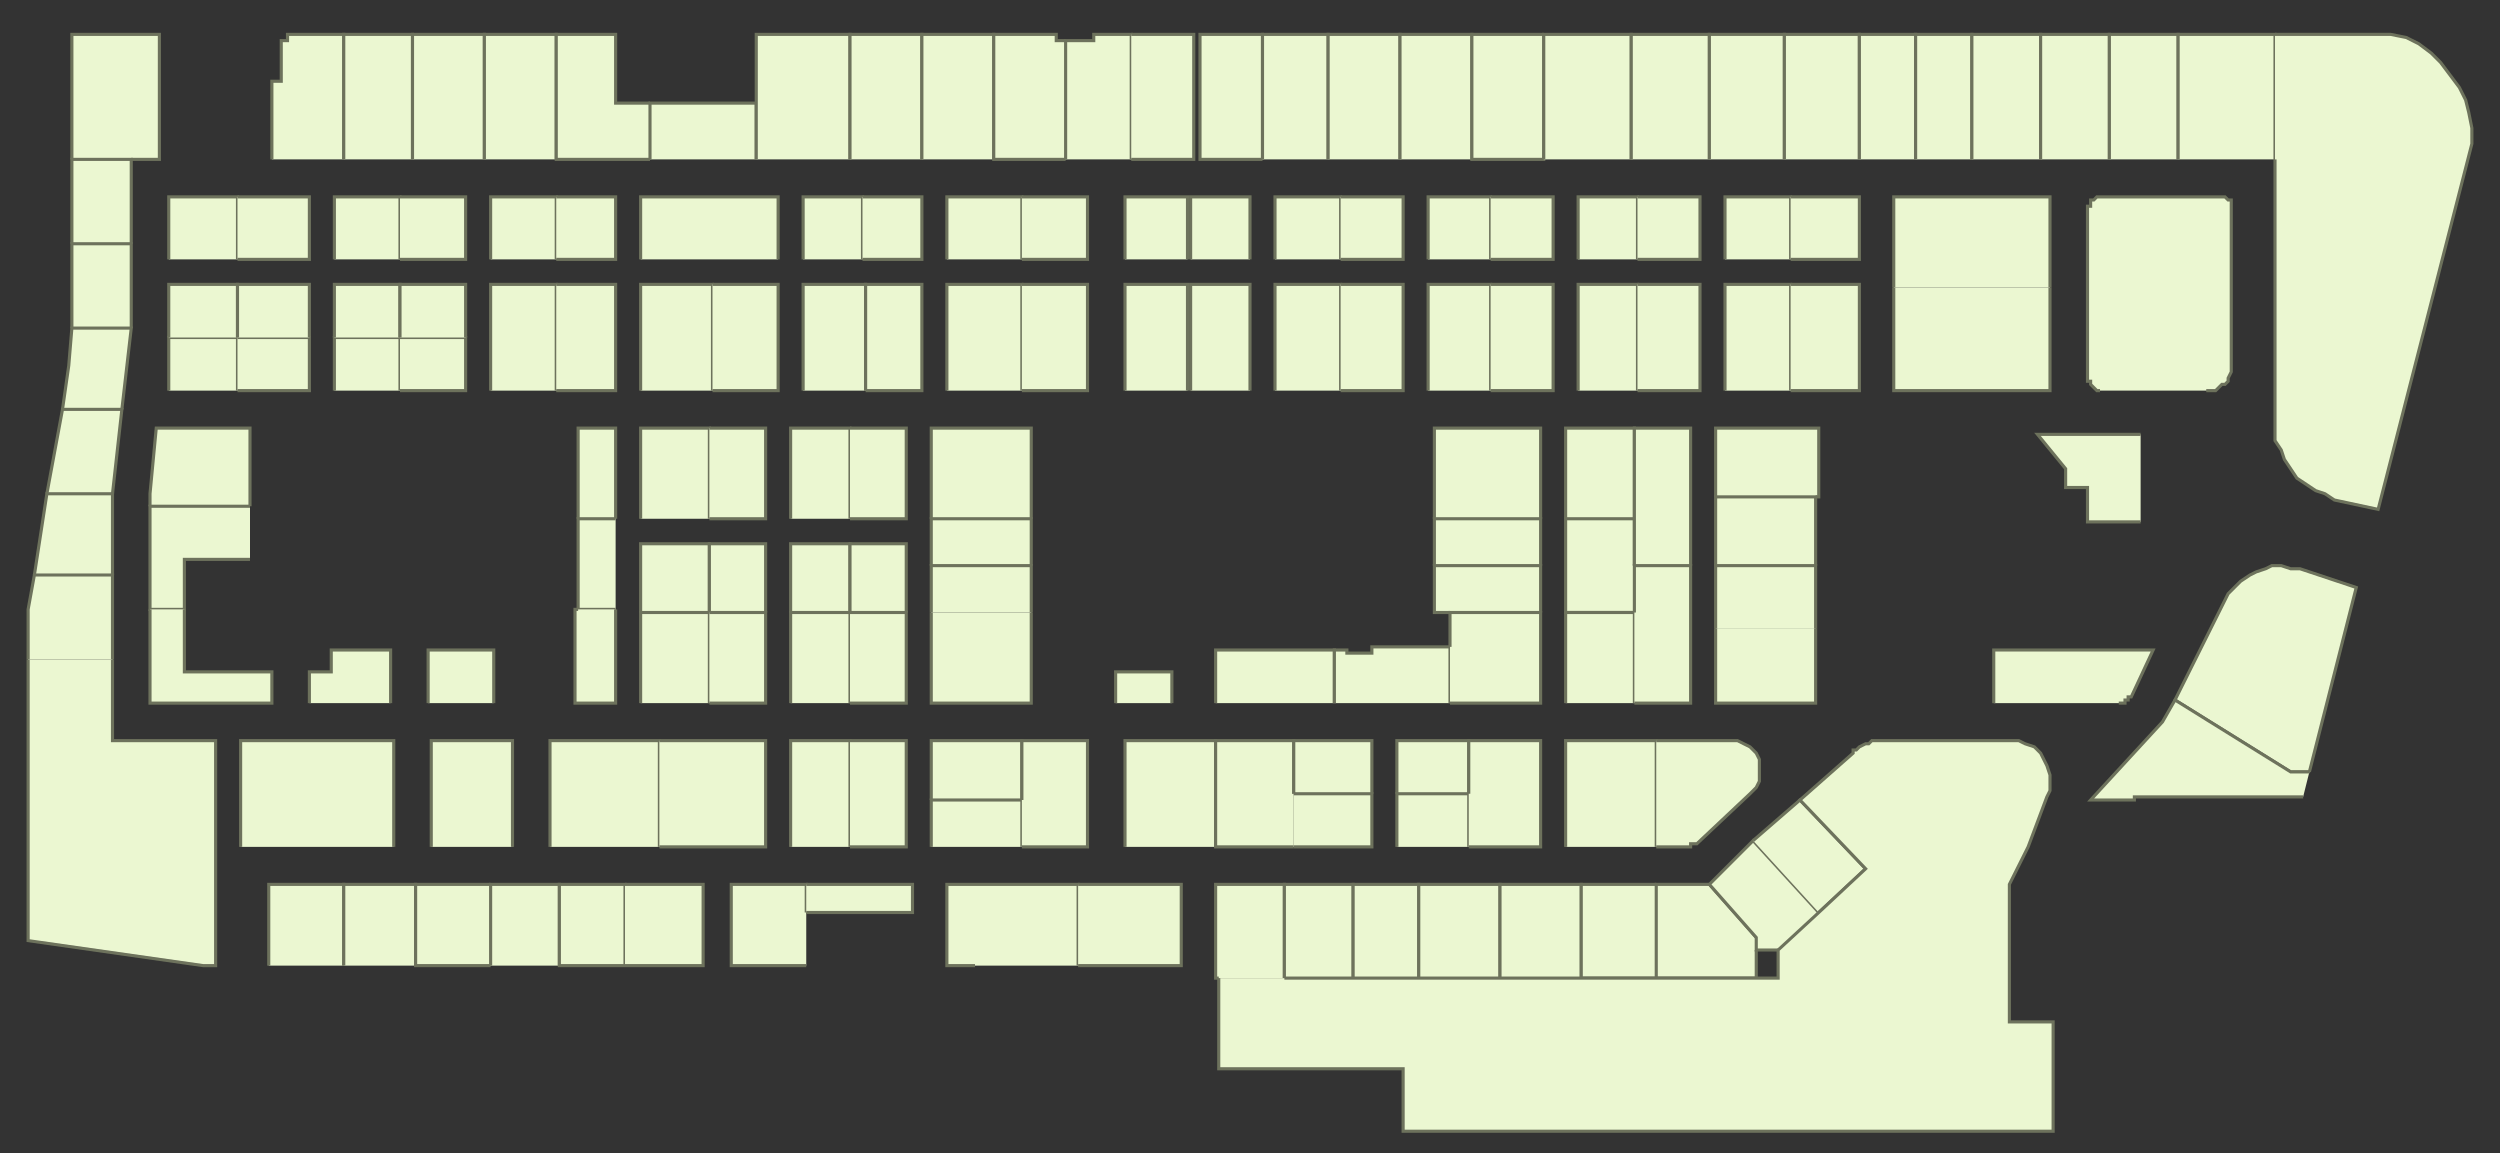 <?xml version="1.0" encoding="utf-8" ?>
<svg baseProfile="full" height="369" version="1.1" width="800" xmlns="http://www.w3.org/2000/svg" xmlns:ev="http://www.w3.org/2001/xml-events" xmlns:xlink="http://www.w3.org/1999/xlink"><rect width="100%" height="100%" fill="#333333" stroke="none"/><defs /><g id="3A01" stroke="red"><polyline fill="#ebf7d1" points="23,51 23,11 51,11 51,26 51,51 42,51" stroke="#6d725c" /></g><g id="3A02" stroke="red"><polyline fill="#ebf7d1" points="54,83 54,63 76,63 76,83" stroke="#6d725c" /></g><g id="3A03" stroke="red"><polyline fill="#ebf7d1" points="87,51 87,26 90,26 90,13 92,13 92,11 110,11 110,51" stroke="#6d725c" /></g><g id="3A04" stroke="red"><polyline fill="#ebf7d1" points="76,63 99,63 99,83 76,83" stroke="#6d725c" /></g><g id="3A06" stroke="red"><polyline fill="#ebf7d1" points="107,83 107,63 128,63 128,83" stroke="#6d725c" /></g><g id="3A07" stroke="red"><polyline fill="#ebf7d1" points="110,51 110,11 132,11 132,51" stroke="#6d725c" /></g><g id="3A08" stroke="red"><polyline fill="#ebf7d1" points="128,63 149,63 149,83 128,83" stroke="#6d725c" /></g><g id="3A09" stroke="red"><polyline fill="#ebf7d1" points="132,51 132,11 155,11 155,51" stroke="#6d725c" /></g><g id="3A10" stroke="red"><polyline fill="#ebf7d1" points="157,83 157,63 178,63 178,83" stroke="#6d725c" /></g><g id="3A11" stroke="red"><polyline fill="#ebf7d1" points="155,51 155,11 178,11 178,51" stroke="#6d725c" /></g><g id="3A12" stroke="red"><polyline fill="#ebf7d1" points="178,63 197,63 197,83 178,83" stroke="#6d725c" /></g><g id="3A13" stroke="red"><polyline fill="#ebf7d1" points="208,51 178,51 178,11 197,11 197,33 208,33" stroke="#6d725c" /></g><g id="3A15" stroke="red"><polyline fill="#ebf7d1" points="208,51 208,33 242,33 242,51" stroke="#6d725c" /></g><g id="3A16" stroke="red"><polyline fill="#ebf7d1" points="205,83 205,63 249,63 249,83" stroke="#6d725c" /></g><g id="3A17" stroke="red"><polyline fill="#ebf7d1" points="242,51 242,33 242,11 272,11 272,51" stroke="#6d725c" /></g><g id="3A18" stroke="red"><polyline fill="#ebf7d1" points="257,83 257,63 276,63 276,83" stroke="#6d725c" /></g><g id="3A19" stroke="red"><polyline fill="#ebf7d1" points="272,51 272,11 295,11 295,51" stroke="#6d725c" /></g><g id="3A20" stroke="red"><polyline fill="#ebf7d1" points="276,63 295,63 295,83 276,83" stroke="#6d725c" /></g><g id="3A21" stroke="red"><polyline fill="#ebf7d1" points="295,51 295,11 318,11 318,51" stroke="#6d725c" /></g><g id="3A22" stroke="red"><polyline fill="#ebf7d1" points="303,83 303,63 327,63 327,83" stroke="#6d725c" /></g><g id="3A23" stroke="red"><polyline fill="#ebf7d1" points="341,51 318,51 318,11 338,11 338,13 341,13" stroke="#6d725c" /></g><g id="3A24" stroke="red"><polyline fill="#ebf7d1" points="327,63 348,63 348,83 327,83" stroke="#6d725c" /></g><g id="3A25" stroke="red"><polyline fill="#ebf7d1" points="341,51 341,13 350,13 350,11 362,11 362,51" stroke="#6d725c" /></g><g id="3A26" stroke="red"><polyline fill="#ebf7d1" points="360,83 360,63 380,63 380,83" stroke="#6d725c" /></g><g id="3A27" stroke="red"><polyline fill="#ebf7d1" points="362,11 382,11 382,51 362,51" stroke="#6d725c" /></g><g id="3A28" stroke="red"><polyline fill="#ebf7d1" points="381,83 381,63 400,63 400,83" stroke="#6d725c" /></g><g id="3A29" stroke="red"><polyline fill="#ebf7d1" points="404,51 384,51 384,11 404,11 404,51" stroke="#6d725c" /></g><g id="3A30" stroke="red"><polyline fill="#ebf7d1" points="408,83 408,63 429,63 429,83" stroke="#6d725c" /></g><g id="3A31" stroke="red"><polyline fill="#ebf7d1" points="404,51 404,11 425,11 425,51" stroke="#6d725c" /></g><g id="3A32" stroke="red"><polyline fill="#ebf7d1" points="429,63 449,63 449,83 429,83" stroke="#6d725c" /></g><g id="3A33" stroke="red"><polyline fill="#ebf7d1" points="425,51 425,11 448,11 448,51" stroke="#6d725c" /></g><g id="3A34" stroke="red"><polyline fill="#ebf7d1" points="457,83 457,63 477,63 477,83" stroke="#6d725c" /></g><g id="3A35" stroke="red"><polyline fill="#ebf7d1" points="448,51 448,11 471,11 471,51" stroke="#6d725c" /></g><g id="3A36" stroke="red"><polyline fill="#ebf7d1" points="477,63 497,63 497,83 477,83" stroke="#6d725c" /></g><g id="3A37" stroke="red"><polyline fill="#ebf7d1" points="494,11 494,51 471,51 471,11 494,11 494,11" stroke="#6d725c" /></g><g id="3A38" stroke="red"><polyline fill="#ebf7d1" points="505,83 505,63 524,63 524,83" stroke="#6d725c" /></g><g id="3A39" stroke="red"><polyline fill="#ebf7d1" points="494,51 494,11 522,11 522,51" stroke="#6d725c" /></g><g id="3A40" stroke="red"><polyline fill="#ebf7d1" points="524,63 544,63 544,83 524,83" stroke="#6d725c" /></g><g id="3A41" stroke="red"><polyline fill="#ebf7d1" points="522,51 522,11 522,11 547,11 547,51" stroke="#6d725c" /></g><g id="3A42" stroke="red"><polyline fill="#ebf7d1" points="552,83 552,63 573,63 573,83" stroke="#6d725c" /></g><g id="3A43" stroke="red"><polyline fill="#ebf7d1" points="547,51 547,11 571,11 571,51" stroke="#6d725c" /></g><g id="3A44" stroke="red"><polyline fill="#ebf7d1" points="573,63 595,63 595,83 573,83" stroke="#6d725c" /></g><g id="3A45" stroke="red"><polyline fill="#ebf7d1" points="571,51 571,11 595,11 595,51" stroke="#6d725c" /></g><g id="3A46" stroke="red"><polyline fill="#ebf7d1" points="606,92 606,63 656,63 656,92" stroke="#6d725c" /></g><g id="3A47A" stroke="red"><polyline fill="#ebf7d1" points="595,51 595,11 613,11 613,51" stroke="#6d725c" /></g><g id="3A47B" stroke="red"><polyline fill="#ebf7d1" points="613,51 613,11 631,11 631,51" stroke="#6d725c" /></g><g id="3A49A" stroke="red"><polyline fill="#ebf7d1" points="631,51 631,11 653,11 653,51" stroke="#6d725c" /></g><g id="3A49B" stroke="red"><polyline fill="#ebf7d1" points="653,51 653,11 675,11 675,51" stroke="#6d725c" /></g><g id="3A51A" stroke="red"><polyline fill="#ebf7d1" points="675,51 675,11 697,11 697,51" stroke="#6d725c" /></g><g id="3A51B" stroke="red"><polyline fill="#ebf7d1" points="697,51 697,11 728,11 728,51" stroke="#6d725c" /></g><g id="3A53" stroke="red"><polyline fill="#ebf7d1" points="728,11 765,11 770,12 774,14 778,17 781,20 784,24 787,28 789,32 790,36 791,41 791,46 761,163 747,160 744,158 741,157 738,155 735,153 733,150 731,147 730,144 728,141 728,137 728,134 728,127 728,51" stroke="#6d725c" /></g><g id="3B01A" stroke="red"><polyline fill="#ebf7d1" points="54,125 54,108 76,108 76,125" stroke="#6d725c" /></g><g id="3B01B" stroke="red"><polyline fill="#ebf7d1" points="54,108 54,91 76,91 76,108" stroke="#6d725c" /></g><g id="3B02A" stroke="red"><polyline fill="#ebf7d1" points="48,162 48,158 50,137 80,137 80,162" stroke="#6d725c" /></g><g id="3B02B" stroke="red"><polyline fill="#ebf7d1" points="80,179 59,179 59,195 48,195 48,162 80,162" stroke="#6d725c" /></g><g id="3B03A" stroke="red"><polyline fill="#ebf7d1" points="76,108 99,108 99,125 76,125" stroke="#6d725c" /></g><g id="3B03B" stroke="red"><polyline fill="#ebf7d1" points="76,108 76,91 99,91 99,108" stroke="#6d725c" /></g><g id="3B05A" stroke="red"><polyline fill="#ebf7d1" points="107,125 107,108 128,108 128,125" stroke="#6d725c" /></g><g id="3B05B" stroke="red"><polyline fill="#ebf7d1" points="107,108 107,91 128,91 128,108" stroke="#6d725c" /></g><g id="3B07A" stroke="red"><polyline fill="#ebf7d1" points="128,108 149,108 149,125 128,125" stroke="#6d725c" /></g><g id="3B07B" stroke="red"><polyline fill="#ebf7d1" points="128,108 128,91 149,91 149,108" stroke="#6d725c" /></g><g id="3B09" stroke="red"><polyline fill="#ebf7d1" points="157,125 157,91 178,91 178,125" stroke="#6d725c" /></g><g id="3B11" stroke="red"><polyline fill="#ebf7d1" points="178,91 197,91 197,125 178,125" stroke="#6d725c" /></g><g id="3B12A" stroke="red"><polyline fill="#ebf7d1" points="185,166 185,137 197,137 197,166" stroke="#6d725c" /></g><g id="3B12B" stroke="red"><polyline fill="#ebf7d1" points="197,195 185,195 185,166 185,166 185,166 197,166" stroke="#6d725c" /></g><g id="3B13" stroke="red"><polyline fill="#ebf7d1" points="205,125 205,91 228,91 228,125" stroke="#6d725c" /></g><g id="3B14A" stroke="red"><polyline fill="#ebf7d1" points="205,166 205,137 227,137 227,166" stroke="#6d725c" /></g><g id="3B14B" stroke="red"><polyline fill="#ebf7d1" points="205,196 205,174 227,174 227,196" stroke="#6d725c" /></g><g id="3B15" stroke="red"><polyline fill="#ebf7d1" points="228,91 249,91 249,125 228,125" stroke="#6d725c" /></g><g id="3B16A" stroke="red"><polyline fill="#ebf7d1" points="227,137 245,137 245,166 227,166" stroke="#6d725c" /></g><g id="3B16B" stroke="red"><polyline fill="#ebf7d1" points="227,196 227,174 245,174 245,196" stroke="#6d725c" /></g><g id="3B17" stroke="red"><polyline fill="#ebf7d1" points="257,125 257,91 277,91 277,125" stroke="#6d725c" /></g><g id="3B18A" stroke="red"><polyline fill="#ebf7d1" points="253,166 253,137 272,137 272,166" stroke="#6d725c" /></g><g id="3B18B" stroke="red"><polyline fill="#ebf7d1" points="253,196 253,174 272,174 272,196" stroke="#6d725c" /></g><g id="3B19" stroke="red"><polyline fill="#ebf7d1" points="277,125 277,91 295,91 295,125 277,125 277,125" stroke="#6d725c" /></g><g id="3B20A" stroke="red"><polyline fill="#ebf7d1" points="272,137 290,137 290,166 272,166" stroke="#6d725c" /></g><g id="3B20B" stroke="red"><polyline fill="#ebf7d1" points="272,196 272,174 290,174 290,196" stroke="#6d725c" /></g><g id="3B21" stroke="red"><polyline fill="#ebf7d1" points="303,125 303,91 327,91 327,125" stroke="#6d725c" /></g><g id="3B22A" stroke="red"><polyline fill="#ebf7d1" points="298,166 298,137 330,137 330,166" stroke="#6d725c" /></g><g id="3B22B" stroke="red"><polyline fill="#ebf7d1" points="298,181 298,166 330,166 330,166 330,181" stroke="#6d725c" /></g><g id="3B22C" stroke="red"><polyline fill="#ebf7d1" points="298,196 298,181 330,181 330,196" stroke="#6d725c" /></g><g id="3B23" stroke="red"><polyline fill="#ebf7d1" points="327,91 348,91 348,125 327,125" stroke="#6d725c" /></g><g id="3B25" stroke="red"><polyline fill="#ebf7d1" points="360,125 360,91 380,91 380,125" stroke="#6d725c" /></g><g id="3B27" stroke="red"><polyline fill="#ebf7d1" points="381,125 381,91 400,91 400,125" stroke="#6d725c" /></g><g id="3B29" stroke="red"><polyline fill="#ebf7d1" points="408,125 408,91 429,91 429,125" stroke="#6d725c" /></g><g id="3B31" stroke="red"><polyline fill="#ebf7d1" points="429,91 449,91 449,125 429,125" stroke="#6d725c" /></g><g id="3B33" stroke="red"><polyline fill="#ebf7d1" points="457,125 457,91 477,91 477,125" stroke="#6d725c" /></g><g id="3B35" stroke="red"><polyline fill="#ebf7d1" points="477,91 497,91 497,125 477,125" stroke="#6d725c" /></g><g id="3B36A" stroke="red"><polyline fill="#ebf7d1" points="459,166 459,137 493,137 493,166" stroke="#6d725c" /></g><g id="3B36B" stroke="red"><polyline fill="#ebf7d1" points="459,181 459,166 493,166 493,181" stroke="#6d725c" /></g><g id="3B36C" stroke="red"><polyline fill="#ebf7d1" points="464,196 459,196 459,181 493,181 493,196" stroke="#6d725c" /></g><g id="3B37" stroke="red"><polyline fill="#ebf7d1" points="505,125 505,91 524,91 524,125" stroke="#6d725c" /></g><g id="3B38A" stroke="red"><polyline fill="#ebf7d1" points="501,166 501,137 523,137 523,166" stroke="#6d725c" /></g><g id="3B38B" stroke="red"><polyline fill="#ebf7d1" points="523,196 501,196 501,166 523,166 523,181" stroke="#6d725c" /></g><g id="3B39" stroke="red"><polyline fill="#ebf7d1" points="524,91 544,91 544,125 524,125" stroke="#6d725c" /></g><g id="3B40" stroke="red"><polyline fill="#ebf7d1" points="523,181 523,166 523,137 541,137 541,181" stroke="#6d725c" /></g><g id="3B41" stroke="red"><polyline fill="#ebf7d1" points="552,125 552,91 573,91 573,125" stroke="#6d725c" /></g><g id="3B42A" stroke="red"><polyline fill="#ebf7d1" points="549,159 549,137 582,137 582,159 581,159" stroke="#6d725c" /></g><g id="3B42B" stroke="red"><polyline fill="#ebf7d1" points="549,181 549,159 581,159 581,181 581,181" stroke="#6d725c" /></g><g id="3B43" stroke="red"><polyline fill="#ebf7d1" points="573,91 595,91 595,125 573,125" stroke="#6d725c" /></g><g id="3B45" stroke="red"><polyline fill="#ebf7d1" points="656,92 656,125 606,125 606,92" stroke="#6d725c" /></g><g id="3B46" stroke="red"><polyline fill="#ebf7d1" points="685,167 668,167 668,156 661,156 661,150 652,139 685,139" stroke="#6d725c" /></g><g id="3B47" stroke="red"><polyline fill="#ebf7d1" points="672,125 672,125 671,125 671,125 670,124 670,124 669,123 669,123 669,122 668,122 668,121 668,67 668,66 669,66 669,65 669,64 670,64 670,64 671,63 671,63 672,63 672,63 710,63 711,63 712,63 712,63 713,64 713,64 714,64 714,65 714,66 714,66 714,67 714,117 714,118 714,119 713,121 713,122 712,123 711,123 710,124 709,125 708,125 706,125" stroke="#6d725c" /></g><g id="3C01" stroke="red"><polyline fill="#ebf7d1" points="59,195 59,215 87,215 87,225 48,225 48,195" stroke="#6d725c" /></g><g id="3C03" stroke="red"><polyline fill="#ebf7d1" points="36,211 36,237 69,237 69,309 65,309 9,301 9,211" stroke="#6d725c" /></g><g id="3C05" stroke="red"><polyline fill="#ebf7d1" points="99,225 99,215 106,215 106,208 125,208 125,225" stroke="#6d725c" /></g><g id="3C06" stroke="red"><polyline fill="#ebf7d1" points="77,271 77,237 126,237 126,271" stroke="#6d725c" /></g><g id="3C07" stroke="red"><polyline fill="#ebf7d1" points="137,225 137,208 158,208 158,225" stroke="#6d725c" /></g><g id="3C08" stroke="red"><polyline fill="#ebf7d1" points="138,271 138,237 164,237 164,271" stroke="#6d725c" /></g><g id="3C09" stroke="red"><polyline fill="#ebf7d1" points="197,195 197,225 184,225 184,195 185,195" stroke="#6d725c" /></g><g id="3C10" stroke="red"><polyline fill="#ebf7d1" points="176,271 176,237 211,237 211,271" stroke="#6d725c" /></g><g id="3C11" stroke="red"><polyline fill="#ebf7d1" points="205,225 205,196 227,196 227,225" stroke="#6d725c" /></g><g id="3C12" stroke="red"><polyline fill="#ebf7d1" points="211,237 245,237 245,271 211,271" stroke="#6d725c" /></g><g id="3C13" stroke="red"><polyline fill="#ebf7d1" points="227,196 245,196 245,225 227,225" stroke="#6d725c" /></g><g id="3C14" stroke="red"><polyline fill="#ebf7d1" points="253,271 253,237 272,237 272,271" stroke="#6d725c" /></g><g id="3C15" stroke="red"><polyline fill="#ebf7d1" points="253,225 253,196 272,196 272,225" stroke="#6d725c" /></g><g id="3C16" stroke="red"><polyline fill="#ebf7d1" points="272,237 290,237 290,271 272,271" stroke="#6d725c" /></g><g id="3C17" stroke="red"><polyline fill="#ebf7d1" points="272,196 290,196 290,225 272,225" stroke="#6d725c" /></g><g id="3C19" stroke="red"><polyline fill="#ebf7d1" points="330,196 330,225 298,225 298,196" stroke="#6d725c" /></g><g id="3C20A" stroke="red"><polyline fill="#ebf7d1" points="298,256 298,237 327,237 327,256" stroke="#6d725c" /></g><g id="3C20B" stroke="red"><polyline fill="#ebf7d1" points="298,271 298,256 327,256 327,271" stroke="#6d725c" /></g><g id="3C22" stroke="red"><polyline fill="#ebf7d1" points="327,256 327,237 348,237 348,271 327,271" stroke="#6d725c" /></g><g id="3C23" stroke="red"><polyline fill="#ebf7d1" points="357,225 357,215 375,215 375,225" stroke="#6d725c" /></g><g id="3C24" stroke="red"><polyline fill="#ebf7d1" points="360,271 360,237 389,237 389,271" stroke="#6d725c" /></g><g id="3C25" stroke="red"><polyline fill="#ebf7d1" points="389,225 389,208 427,208 427,225" stroke="#6d725c" /></g><g id="3C26" stroke="red"><polyline fill="#ebf7d1" points="414,271 389,271 389,237 414,237 414,254" stroke="#6d725c" /></g><g id="3C27" stroke="red"><polyline fill="#ebf7d1" points="427,225 427,208 427,208 431,208 431,209 439,209 439,207 464,207 464,225" stroke="#6d725c" /></g><g id="3C28A" stroke="red"><polyline fill="#ebf7d1" points="414,254 414,237 439,237 439,254" stroke="#6d725c" /></g><g id="3C28B" stroke="red"><polyline fill="#ebf7d1" points="414,254 439,254 439,271 414,271" stroke="#6d725c" /></g><g id="3C30A" stroke="red"><polyline fill="#ebf7d1" points="447,254 447,237 470,237 470,254" stroke="#6d725c" /></g><g id="3C30B" stroke="red"><polyline fill="#ebf7d1" points="447,271 447,254 470,254 470,271" stroke="#6d725c" /></g><g id="3C31" stroke="red"><polyline fill="#ebf7d1" points="464,207 464,196 493,196 493,225 464,225" stroke="#6d725c" /></g><g id="3C32" stroke="red"><polyline fill="#ebf7d1" points="470,254 470,237 493,237 493,271 470,271" stroke="#6d725c" /></g><g id="3C33" stroke="red"><polyline fill="#ebf7d1" points="501,225 501,196 523,196 523,225" stroke="#6d725c" /></g><g id="3C34" stroke="red"><polyline fill="#ebf7d1" points="501,271 501,237 530,237 530,271" stroke="#6d725c" /></g><g id="3C35" stroke="red"><polyline fill="#ebf7d1" points="523,196 523,181 541,181 541,225 523,225" stroke="#6d725c" /></g><g id="3C36" stroke="red"><polyline fill="#ebf7d1" points="530,237 554,237 556,237 558,238 560,239 562,241 563,243 563,245 563,248 563,250 562,252 560,254 543,270 543,270 543,270 542,270 542,270 542,270 542,270 541,270 541,271 541,271 540,271 530,271" stroke="#6d725c" /></g><g id="3C37A" stroke="red"><polyline fill="#ebf7d1" points="581,201 581,225 549,225 549,201" stroke="#6d725c" /></g><g id="3C37B" stroke="red"><polyline fill="#ebf7d1" points="549,201 549,181 581,181 581,201" stroke="#6d725c" /></g><g id="3C43" stroke="red"><polyline fill="#ebf7d1" points="638,225 638,208 689,208 682,223 682,223 681,223 681,224 681,224 680,224 680,224 680,225 679,225 679,225 678,225" stroke="#6d725c" /></g><g id="3C45" stroke="red"><polyline fill="#ebf7d1" points="739,247 733,247 696,224 712,192 713,190 715,188 717,186 720,184 722,183 725,182 727,181 730,181 733,182 736,182 754,188 739,247" stroke="#6d725c" /></g><g id="3C47" stroke="red"><polyline fill="#ebf7d1" points="737,255 683,255 683,256 669,256 692,231 696,224 733,247 739,247 739,247" stroke="#6d725c" /></g><g id="3D02" stroke="red"><polyline fill="#ebf7d1" points="23,78 23,51 42,51 42,78" stroke="#6d725c" /></g><g id="3D04" stroke="red"><polyline fill="#ebf7d1" points="23,105 23,78 42,78 42,105" stroke="#6d725c" /></g><g id="3D06" stroke="red"><polyline fill="#ebf7d1" points="20,131 22,117 23,105 42,105 39,131" stroke="#6d725c" /></g><g id="3D08" stroke="red"><polyline fill="#ebf7d1" points="15,158 20,131 39,131 36,158" stroke="#6d725c" /></g><g id="3D10" stroke="red"><polyline fill="#ebf7d1" points="11,184 15,158 36,158 36,184" stroke="#6d725c" /></g><g id="3D12" stroke="red"><polyline fill="#ebf7d1" points="9,211 9,208 9,208 9,195 11,184 36,184 36,211" stroke="#6d725c" /></g><g id="3D24" stroke="red"><polyline fill="#ebf7d1" points="86,309 86,283 110,283 110,309" stroke="#6d725c" /></g><g id="3D26" stroke="red"><polyline fill="#ebf7d1" points="110,309 110,309 110,283 133,283 133,309" stroke="#6d725c" /></g><g id="3D28" stroke="red"><polyline fill="#ebf7d1" points="157,309 133,309 133,309 133,283 133,283 157,283" stroke="#6d725c" /></g><g id="3D30A" stroke="red"><polyline fill="#ebf7d1" points="157,309 157,309 157,283 179,283 179,309" stroke="#6d725c" /></g><g id="3D30B" stroke="red"><polyline fill="#ebf7d1" points="200,309 179,309 179,283 200,283 200,309" stroke="#6d725c" /></g><g id="3D32" stroke="red"><polyline fill="#ebf7d1" points="200,283 225,283 225,309 200,309" stroke="#6d725c" /></g><g id="3D34A" stroke="red"><polyline fill="#ebf7d1" points="258,309 234,309 234,283 258,283 258,292" stroke="#6d725c" /></g><g id="3D34B" stroke="red"><polyline fill="#ebf7d1" points="258,283 292,283 292,292 258,292" stroke="#6d725c" /></g><g id="3D36" stroke="red"><polyline fill="#ebf7d1" points="312,309 312,309 303,309 303,283 345,283 345,309" stroke="#6d725c" /></g><g id="3D38" stroke="red"><polyline fill="#ebf7d1" points="345,283 378,283 378,309 345,309 345,309" stroke="#6d725c" /></g><g id="3D40" stroke="red"><polyline fill="#ebf7d1" points="390,313 389,313 389,283 411,283 411,313" stroke="#6d725c" /></g><g id="3D42" stroke="red"><polyline fill="#ebf7d1" points="411,313 411,283 433,283 433,313" stroke="#6d725c" /></g><g id="3D44" stroke="red"><polyline fill="#ebf7d1" points="433,313 433,283 454,283 454,313" stroke="#6d725c" /></g><g id="3D46" stroke="red"><polyline fill="#ebf7d1" points="454,313 454,283 480,283 480,313" stroke="#6d725c" /></g><g id="3D48" stroke="red"><polyline fill="#ebf7d1" points="480,313 480,283 506,283 506,313" stroke="#6d725c" /></g><g id="3D50" stroke="red"><polyline fill="#ebf7d1" points="530,313 506,313 506,283 530,283" stroke="#6d725c" /></g><g id="3D52" stroke="red"><polyline fill="#ebf7d1" points="562,304 562,313 530,313 530,283 547,283 562,300" stroke="#6d725c" /></g><g id="3D54" stroke="red"><polyline fill="#ebf7d1" points="569,304 562,304 562,300 562,300 547,283 561,269 582,292" stroke="#6d725c" /></g><g id="3D56" stroke="red"><polyline fill="#ebf7d1" points="561,269 576,256 597,278 582,292" stroke="#6d725c" /></g><g id="3Y01" stroke="red"><polyline fill="#ebf7d1" points="411,313 433,313 454,313 480,313 506,313 530,313 562,313 569,313 569,304 582,292 597,278 576,256 593,241 593,240 594,240 595,239 597,238 598,238 599,237 600,237 601,237 602,237 604,237 643,237 646,237 648,238 651,239 653,241 654,243 655,245 656,248 656,250 656,253 655,255 649,271 643,283 643,327 657,327 657,362 449,362 449,342 390,342 390,313" stroke="#6d725c" /></g></svg>